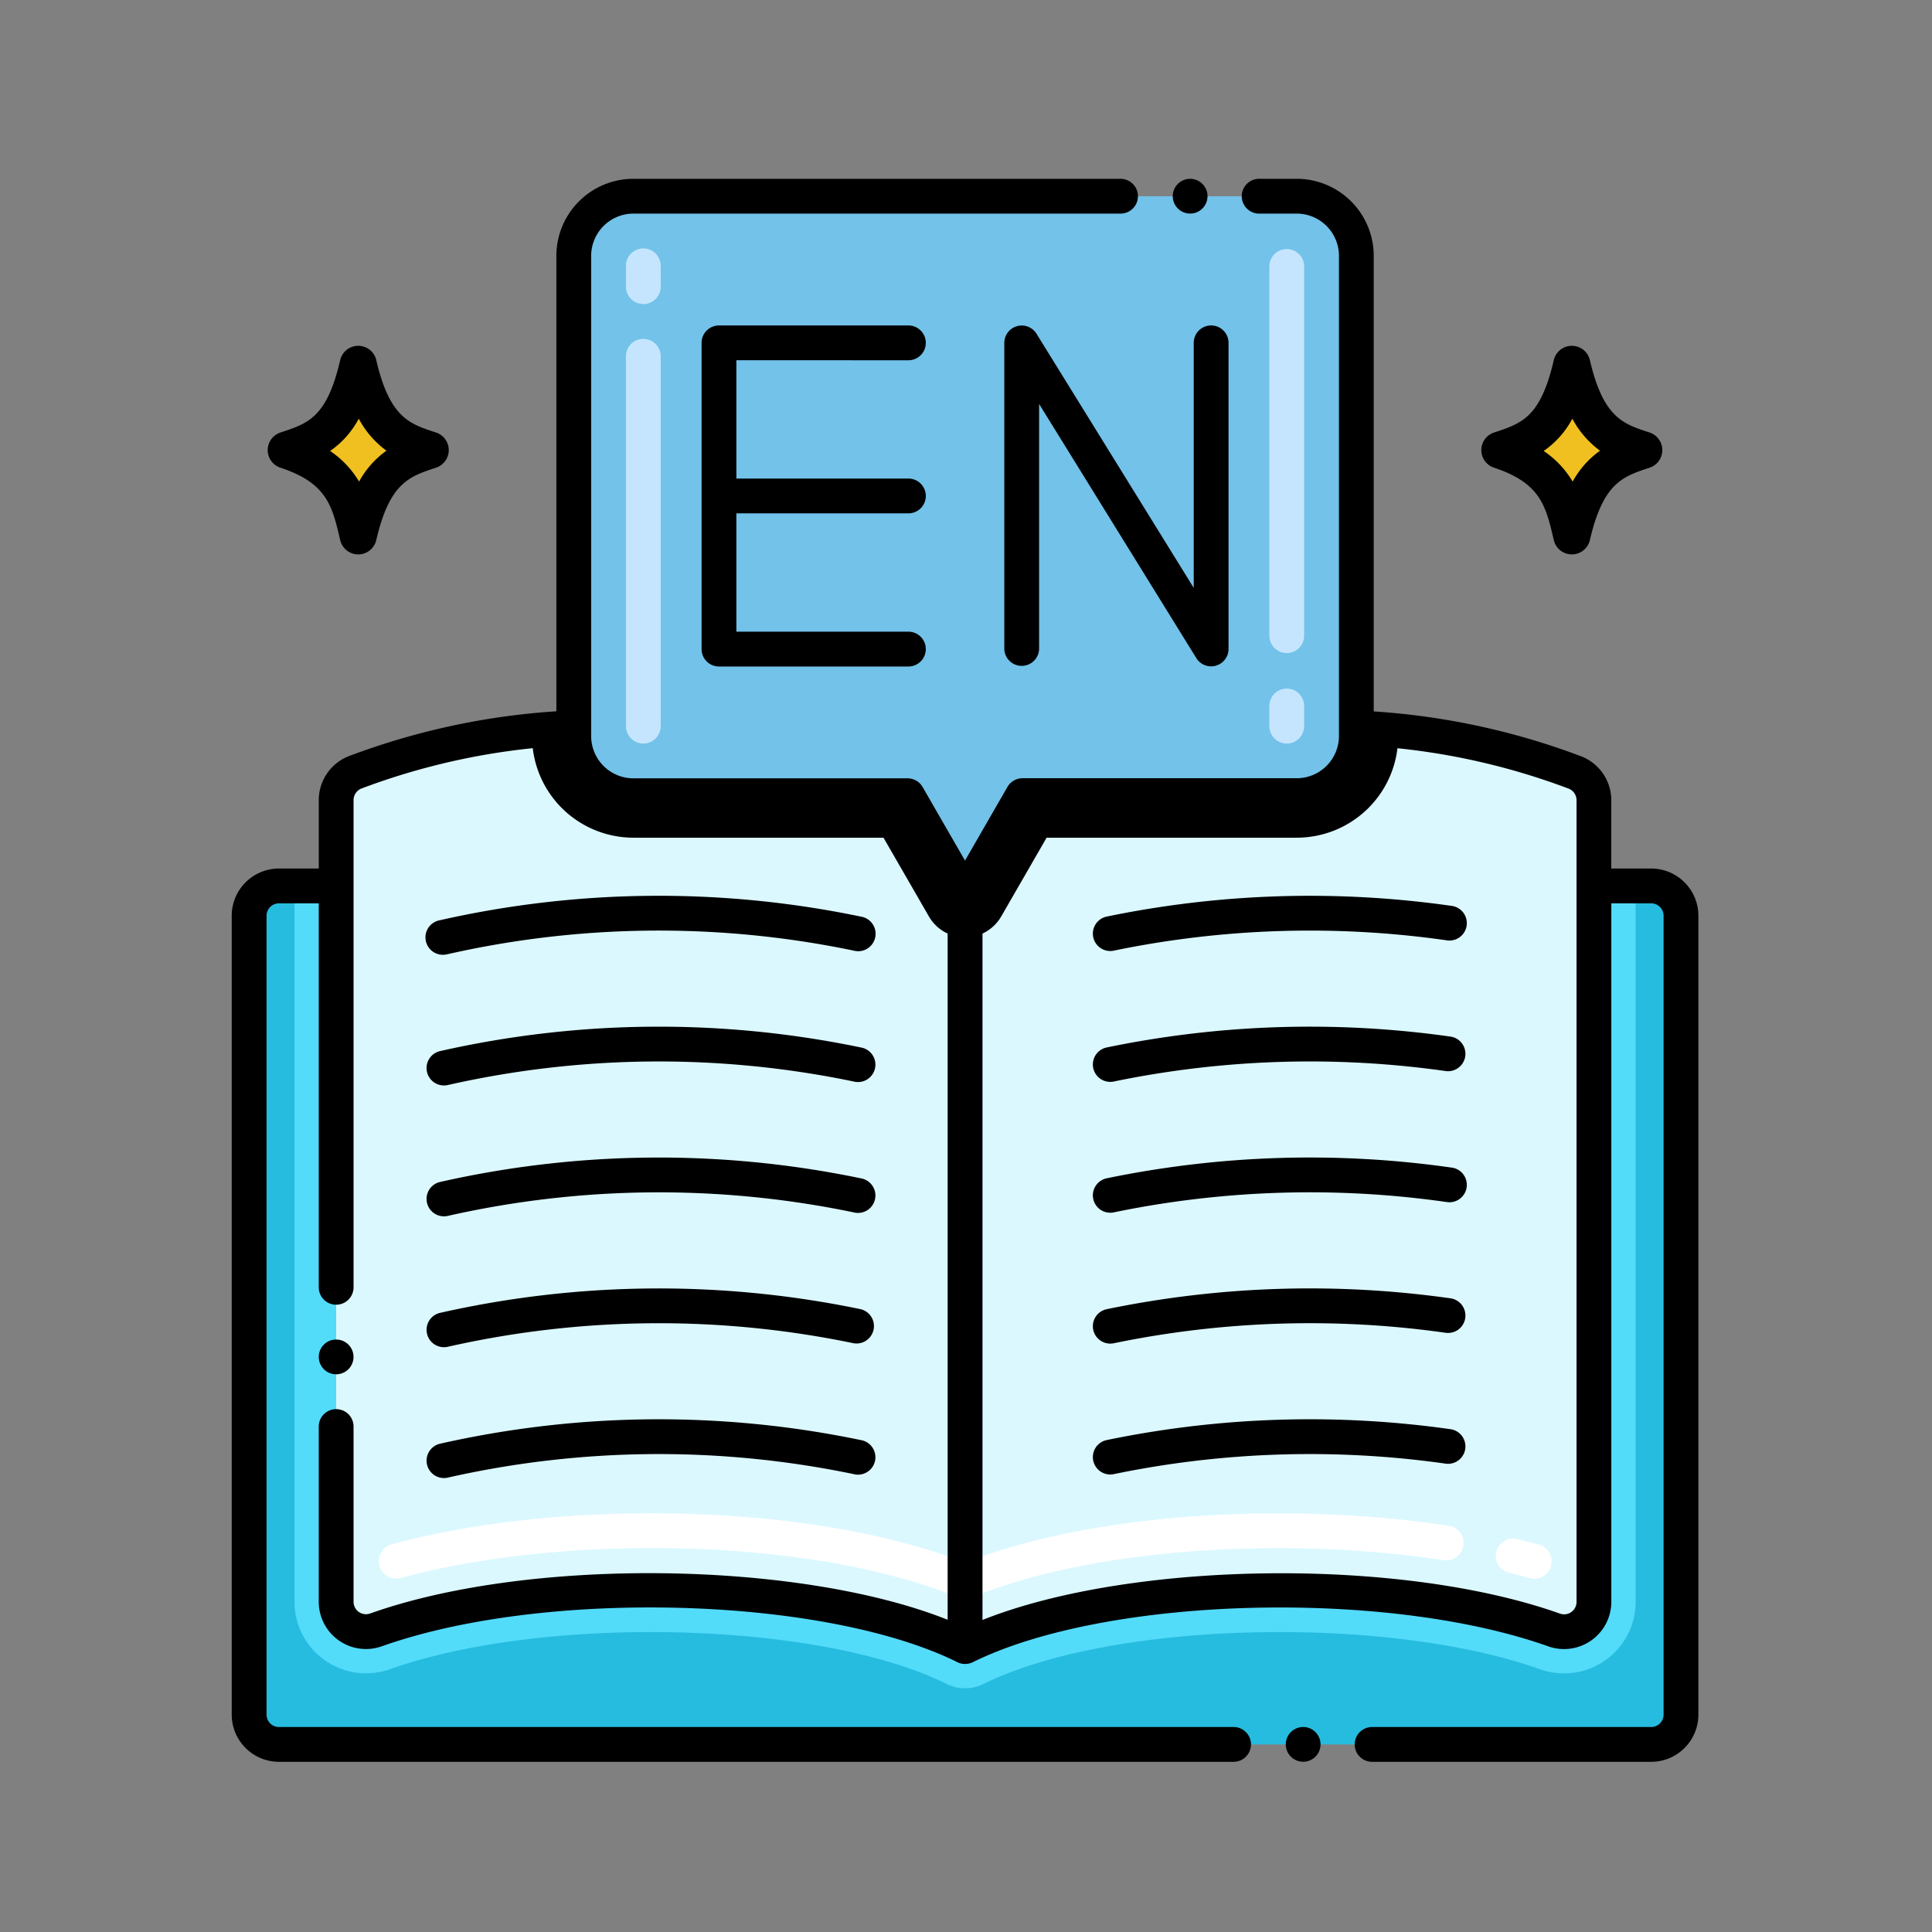 <svg xmlns="http://www.w3.org/2000/svg" width="80" height="80" viewBox="0 0 80 80">
  <rect x="0" y="0" width="80" height="80" fill="#808080" stroke="none"/>
  <g id="Group_37859" data-name="Group 37859" transform="translate(-113 -1273)">
    <rect id="Rectangle_15328" data-name="Rectangle 15328" width="80" height="80" transform="translate(113 1273)" fill="none"/>
    <g id="literature" transform="translate(99.959 1261.125)">
      <g id="Group_37851" data-name="Group 37851" transform="translate(23.357 20)">
        <path id="Path_25223" data-name="Path 25223" d="M84.427,122.112v33.079a1.233,1.233,0,0,1-1.234,1.234H26.371a1.233,1.233,0,0,1-1.234-1.234V122.112a1.235,1.235,0,0,1,1.234-1.234h2.37v29.643a1.234,1.234,0,0,0,1.646,1.163c6.756-2.4,18.624-2.165,24.395.689v0c5.771-2.856,17.637-3.09,24.393-.688a1.235,1.235,0,0,0,1.646-1.163V120.878h2.372a1.235,1.235,0,0,1,1.234,1.234Z" transform="translate(-25.137 -92.318)" fill="#26bcdf"/>
        <path id="Path_25224" data-name="Path 25224" d="M87.183,120.878v29.645a2.964,2.964,0,0,1-3.952,2.792c-6.359-2.261-17.743-2.017-23.05.607a1.719,1.719,0,0,1-1.6-.037c-5.366-2.6-16.684-2.809-22.98-.573a2.964,2.964,0,0,1-3.952-2.792V120.878h1.728v29.643a1.234,1.234,0,0,0,1.646,1.163c6.756-2.4,18.624-2.165,24.395.689v0c5.771-2.856,17.637-3.09,24.393-.689a1.235,1.235,0,0,0,1.646-1.163V120.878Z" transform="translate(-29.771 -92.318)" fill="#53dbfa"/>
        <path id="Path_25225" data-name="Path 25225" d="M88.956,99.969a27.133,27.133,0,0,0-7.343-1.718c-.568-.064-1.145-.116-1.728-.155v.363a2.469,2.469,0,0,1-2.468,2.468H66.062l-2.38,4.127-.227-.393L61.3,100.926H49.948a2.469,2.469,0,0,1-2.468-2.468v-.363c-.582.039-1.16.091-1.728.153a27.227,27.227,0,0,0-7.346,1.718,1.24,1.24,0,0,0-.765,1.143V134.3a1.234,1.234,0,0,0,1.646,1.163c6.756-2.4,18.624-2.165,24.395.689v0c5.771-2.856,17.637-3.09,24.393-.689a1.235,1.235,0,0,0,1.646-1.163v-33.2A1.24,1.24,0,0,0,88.956,99.969Z" transform="translate(-34.037 -76.101)" fill="#dbf8ff"/>
        <path id="Path_25226" data-name="Path 25226" d="M104.185,24.247V44.136a2.469,2.469,0,0,1-2.468,2.468H90.362l-2.379,4.127-.227-.393L85.6,46.6H74.248a2.469,2.469,0,0,1-2.468-2.468V24.247a2.469,2.469,0,0,1,2.468-2.468h27.468A2.469,2.469,0,0,1,104.185,24.247Z" transform="translate(-58.338 -21.779)" fill="#72c2e9"/>
        <g id="Group_37850" data-name="Group 37850" transform="translate(0.771 6.191)">
          <g id="Group_37848" data-name="Group 37848" transform="translate(50.253)">
            <path id="Path_25227" data-name="Path 25227" d="M209.153,46.855c-1.075-.354-1.914-.583-2.476-3a.767.767,0,0,0-1.493,0c-.55,2.367-1.316,2.62-2.476,3a.767.767,0,0,0,0,1.456c1.927.637,2.145,1.578,2.476,3a.767.767,0,0,0,1.493,0c.549-2.367,1.357-2.634,2.476-3A.768.768,0,0,0,209.153,46.855Z" transform="translate(-202.184 -43.261)"/>
            <path id="Path_25228" data-name="Path 25228" d="M213.469,55.067a3.8,3.8,0,0,0-1.133,1.28,3.974,3.974,0,0,0-1.2-1.268,3.784,3.784,0,0,0,1.187-1.337A3.919,3.919,0,0,0,213.469,55.067Z" transform="translate(-208.555 -50.721)" fill="#f0c020"/>
          </g>
          <g id="Group_37849" data-name="Group 37849">
            <path id="Path_25229" data-name="Path 25229" d="M34.783,46.855c-1.075-.354-1.914-.583-2.476-3a.767.767,0,0,0-1.493,0c-.55,2.367-1.316,2.62-2.476,3a.767.767,0,0,0,0,1.456c1.927.637,2.145,1.578,2.476,3a.767.767,0,0,0,1.493,0c.549-2.367,1.357-2.634,2.476-3A.767.767,0,0,0,34.783,46.855Z" transform="translate(-27.814 -43.261)"/>
            <path id="Path_25230" data-name="Path 25230" d="M39.1,55.067a3.8,3.8,0,0,0-1.133,1.28,3.973,3.973,0,0,0-1.2-1.268,3.784,3.784,0,0,0,1.187-1.337A3.919,3.919,0,0,0,39.1,55.067Z" transform="translate(-34.185 -50.721)" fill="#f0c020"/>
          </g>
        </g>
        <path id="Path_25231" data-name="Path 25231" d="M99.918,98.1v.363a2.469,2.469,0,0,1-2.468,2.468H86.095l-2.379,4.127-2.379-4.127H69.981a2.469,2.469,0,0,1-2.468-2.468v-.363c-.582.039-1.16.091-1.728.153v.21a4.2,4.2,0,0,0,4.2,4.2H80.338l1.881,3.263a1.727,1.727,0,0,0,2.992,0l1.881-3.263H97.449a4.2,4.2,0,0,0,4.2-4.2v-.207C101.078,98.187,100.5,98.135,99.918,98.1Z" transform="translate(-54.07 -76.101)"/>
      </g>
      <g id="Group_37852" data-name="Group 37852" transform="translate(28.708 74.536)">
        <path id="Path_25232" data-name="Path 25232" d="M67.73,214.495c-6.291-2.551-16.594-2.592-23.114-.8a.721.721,0,0,1-.382-1.39c6.737-1.85,17.165-1.814,23.766.749,5.729-2.223,13.952-2.453,20.011-1.53a.721.721,0,1,1-.217,1.425c-5.89-.9-14.04-.675-19.523,1.548A.722.722,0,0,1,67.73,214.495Zm23.648-.8q-.4-.11-.816-.21a.721.721,0,1,1,.339-1.4q.438.106.859.222a.72.72,0,1,1-.382,1.389Z" transform="translate(-43.705 -211.01)" fill="#fff"/>
      </g>
      <g id="Group_37853" data-name="Group 37853" transform="translate(38.961 22.161)">
        <path id="Path_25233" data-name="Path 25233" d="M80,49.782a.72.72,0,0,1-.721-.72V33.746a.72.72,0,1,1,1.441,0V49.061A.72.72,0,0,1,80,49.782Zm0-18.2a.72.72,0,0,1-.721-.72V30a.72.72,0,1,1,1.441,0v.865A.72.72,0,0,1,80,31.585Z" transform="translate(-79.281 -29.279)" fill="#c5e5fe"/>
      </g>
      <g id="Group_37854" data-name="Group 37854" transform="translate(65.602 22.161)">
        <path id="Path_25234" data-name="Path 25234" d="M172.441,49.782a.72.72,0,0,1-.721-.72V48.2a.721.721,0,0,1,1.441,0v.865A.72.72,0,0,1,172.441,49.782Zm0-3.747a.72.72,0,0,1-.721-.72V30a.721.721,0,0,1,1.441,0V45.315A.72.72,0,0,1,172.441,46.035Z" transform="translate(-171.72 -29.279)" fill="#c5e5fe"/>
      </g>
      <path id="Path_25235" data-name="Path 25235" d="M51.519,124.71a39.64,39.64,0,0,1,16.794-.145.721.721,0,1,0,.3-1.408,41.085,41.085,0,0,0-17.433.151.721.721,0,1,0,.335,1.4Z" transform="translate(-19.927 -73.328)"/>
      <path id="Path_25236" data-name="Path 25236" d="M147.235,124.569a40.077,40.077,0,0,1,13.759-.429.721.721,0,1,0,.206-1.426,41.53,41.53,0,0,0-14.27.447.72.72,0,1,0,.305,1.408Z" transform="translate(-88.068 -73.331)"/>
      <path id="Path_25237" data-name="Path 25237" d="M50.652,142.98a.72.72,0,0,0,.868.533,39.641,39.641,0,0,1,16.794-.145.721.721,0,1,0,.305-1.408,41.081,41.081,0,0,0-17.434.151A.721.721,0,0,0,50.652,142.98Z" transform="translate(-19.928 -86.711)"/>
      <path id="Path_25238" data-name="Path 25238" d="M147.235,143.371a40.084,40.084,0,0,1,13.759-.429.721.721,0,0,0,.206-1.426,41.521,41.521,0,0,0-14.27.447.72.72,0,1,0,.305,1.408Z" transform="translate(-88.068 -86.714)"/>
      <path id="Path_25239" data-name="Path 25239" d="M50.652,161.783a.72.72,0,0,0,.868.533,39.642,39.642,0,0,1,16.794-.145.721.721,0,1,0,.305-1.408,41.081,41.081,0,0,0-17.434.151A.72.72,0,0,0,50.652,161.783Z" transform="translate(-19.928 -100.095)"/>
      <path id="Path_25240" data-name="Path 25240" d="M147.235,162.173a40.084,40.084,0,0,1,13.759-.429.721.721,0,1,0,.206-1.426,41.521,41.521,0,0,0-14.27.447.72.72,0,1,0,.305,1.408Z" transform="translate(-88.068 -100.098)"/>
      <path id="Path_25241" data-name="Path 25241" d="M50.652,180.586a.72.72,0,0,0,.868.534,39.645,39.645,0,0,1,16.794-.144.721.721,0,0,0,.305-1.408,41.092,41.092,0,0,0-17.433.151A.72.72,0,0,0,50.652,180.586Z" transform="translate(-19.928 -113.48)"/>
      <path id="Path_25242" data-name="Path 25242" d="M147.235,180.977a40.091,40.091,0,0,1,13.759-.429.721.721,0,0,0,.206-1.426,41.544,41.544,0,0,0-14.27.447.72.72,0,1,0,.305,1.408Z" transform="translate(-88.068 -113.482)"/>
      <path id="Path_25243" data-name="Path 25243" d="M50.652,199.387a.72.72,0,0,0,.868.534,39.637,39.637,0,0,1,16.794-.144.721.721,0,1,0,.305-1.408,41.082,41.082,0,0,0-17.433.151A.72.72,0,0,0,50.652,199.387Z" transform="translate(-19.928 -126.863)"/>
      <path id="Path_25244" data-name="Path 25244" d="M147.235,199.779a40.069,40.069,0,0,1,13.759-.429.721.721,0,0,0,.206-1.426,41.51,41.51,0,0,0-14.27.447.72.72,0,1,0,.305,1.408Z" transform="translate(-88.068 -126.865)"/>
      <path id="Path_25245" data-name="Path 25245" d="M27.448,43.2a1.955,1.955,0,0,0-1.207,1.788c0,.006,0,.012,0,.019v2.832H24.591a1.957,1.957,0,0,0-1.955,1.955V82.873a1.957,1.957,0,0,0,1.955,1.955h39.53a.72.72,0,0,0,0-1.441H24.59a.514.514,0,0,1-.512-.514V49.794a.514.514,0,0,1,.514-.514H26.24v15.9a.72.72,0,1,0,1.441,0V45.012s0,0,0,0A.519.519,0,0,1,28,44.529a28.247,28.247,0,0,1,8.1-1.758,3.191,3.191,0,0,0,3.159,2.775H50.206l2.075,3.6v29.8C46.171,76.512,35,76.331,28.365,78.687a.514.514,0,0,1-.684-.488V70.945a.72.72,0,1,0-1.441,0c0,.118,0,7.148,0,7.266a1.955,1.955,0,0,0,2.608,1.834c6.715-2.385,18.253-2.074,23.789.633a.729.729,0,0,0,.685.025c5.518-2.73,17.1-3.048,23.833-.655a1.957,1.957,0,0,0,2.607-1.842V49.28h1.651a.514.514,0,0,1,.514.514V82.873a.514.514,0,0,1-.512.514H69.884a.721.721,0,1,0,0,1.441H81.413a1.957,1.957,0,0,0,1.955-1.955V49.794a1.957,1.957,0,0,0-1.955-1.955H79.761V45.008a1.953,1.953,0,0,0-1.207-1.8,29.7,29.7,0,0,0-8.63-1.875V22.468a3.192,3.192,0,0,0-3.189-3.189H65.207a.721.721,0,1,0,0,1.441h1.53a1.75,1.75,0,0,1,1.747,1.748V42.357A1.75,1.75,0,0,1,66.736,44.1H55.381a.72.72,0,0,0-.624.361L53,47.51l-1.755-3.045a.721.721,0,0,0-.624-.361H39.268a1.75,1.75,0,0,1-1.748-1.748V22.468a1.75,1.75,0,0,1,1.745-1.748H59.44a.72.72,0,1,0,0-1.441H39.268a3.192,3.192,0,0,0-3.189,3.189v18.86A29.753,29.753,0,0,0,27.448,43.2ZM55.8,45.546H66.736a3.192,3.192,0,0,0,3.159-2.774A28.223,28.223,0,0,1,78,44.533a.516.516,0,0,1,.322.475v33.2a.514.514,0,0,1-.684.484c-6.633-2.358-17.8-2.177-23.914.262V49.145Z" transform="translate(0 0)"/>
      <circle id="Ellipse_2514" data-name="Ellipse 2514" cx="0.72" cy="0.72" r="0.72" transform="translate(61.602 19.279)"/>
      <circle id="Ellipse_2515" data-name="Ellipse 2515" cx="0.72" cy="0.72" r="0.72" transform="translate(26.24 67.342)"/>
      <circle id="Ellipse_2516" data-name="Ellipse 2516" cx="0.72" cy="0.72" r="0.72" transform="translate(66.282 83.386)"/>
      <path id="Path_25246" data-name="Path 25246" d="M98.708,41.791a.72.72,0,0,0,0-1.441H90.864a.72.72,0,0,0-.72.72V53.751a.72.72,0,0,0,.72.72h7.844a.72.72,0,1,0,0-1.441H91.585v-4.9h7.123a.72.72,0,1,0,0-1.441H91.585v-4.9Z" transform="translate(-48.052 -14.998)"/>
      <path id="Path_25247" data-name="Path 25247" d="M133.64,41.07V53.751a.721.721,0,0,0,1.441,0V43.6l6.511,10.525a.721.721,0,0,0,1.333-.379V41.07a.72.72,0,1,0-1.441,0V51.217l-6.511-10.525a.721.721,0,0,0-1.333.379Z" transform="translate(-79.013 -14.998)"/>
    </g>
  </g>
</svg>
